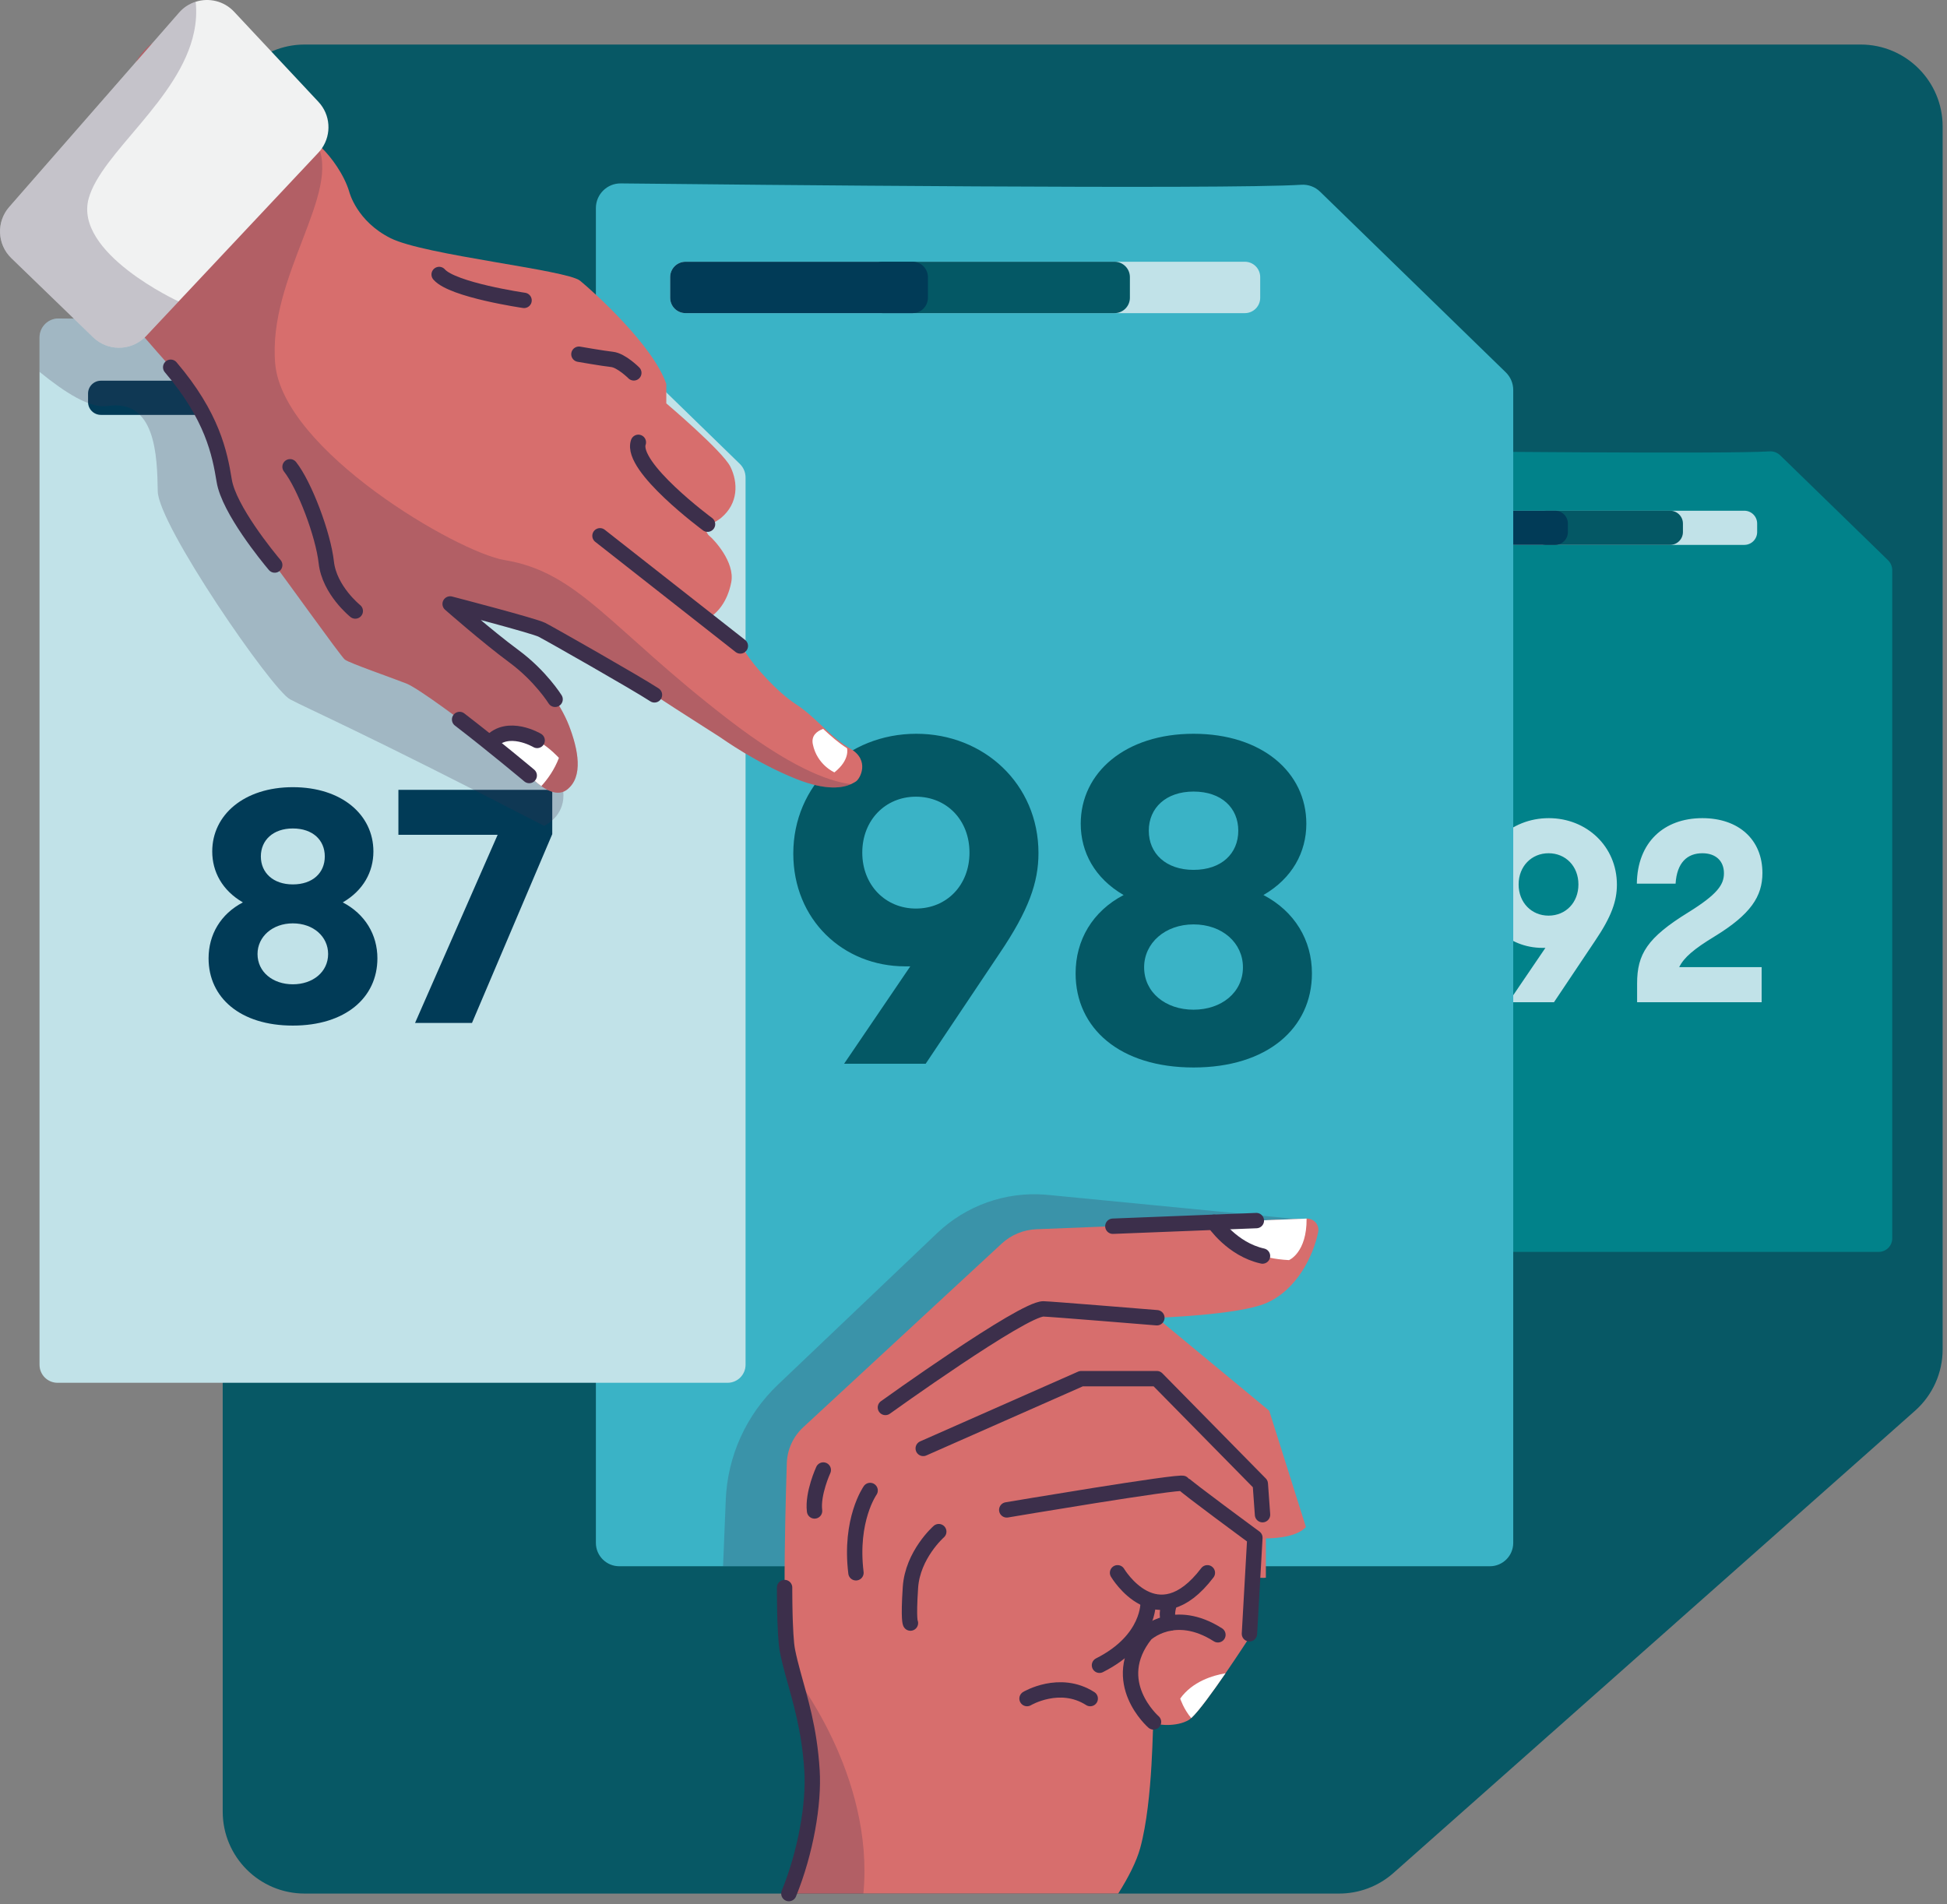 <svg width="410" height="401" viewBox="0 0 410 401" fill="none" xmlns="http://www.w3.org/2000/svg">
<rect x="0" y="0" width="410" height="401" fill="#808080" stroke="none"/>
<g clip-path="url(#clip0)">
<path d="M409.084 26.648V284.179C409.084 289.118 406.966 293.826 403.271 297.1L392.356 306.78L362.827 332.948L352.99 341.661L352.393 342.197L345.294 348.482L340.202 353.001L337.237 355.632L336.104 356.631L332.89 359.48L329.398 362.579L326.526 365.127C326.517 365.127 326.517 365.127 326.517 365.127L326.198 365.409C326.198 365.414 326.189 365.414 326.189 365.414L325.402 366.117L302.648 386.281L293.375 394.5C290.226 397.265 286.184 398.782 281.993 398.782H64.163C54.627 398.782 46.898 391.054 46.898 381.518V26.648C46.898 17.112 54.627 9.379 64.163 9.379H391.815C401.356 9.379 409.084 17.112 409.084 26.648Z" fill="#075865"/>
<path d="M398.468 120.108V260.792C398.468 262.369 397.191 263.645 395.614 263.645H289.391C287.814 263.645 286.537 262.369 286.537 260.792V97.909C286.537 96.23 287.906 94.875 289.576 94.898C303.783 95.051 363.291 95.652 372.606 95.06C373.457 95.005 374.284 95.31 374.895 95.906C379.057 99.949 393.741 114.244 397.557 117.953C398.139 118.517 398.468 119.294 398.468 120.108Z" fill="#01828A"/>
<path d="M367.318 114.753H301.959C300.466 114.753 299.254 113.541 299.254 112.047V110.262C299.254 108.768 300.466 107.557 301.959 107.557H367.318C368.812 107.557 370.023 108.768 370.023 110.262V112.047C370.023 113.541 368.812 114.753 367.318 114.753Z" fill="#C1E2E8"/>
<path d="M351.686 114.752H325.602C324.108 114.752 322.896 113.54 322.896 112.046V110.261C322.896 108.767 324.108 107.555 325.602 107.555H351.686C353.18 107.555 354.392 108.767 354.392 110.261V112.046C354.392 113.54 353.18 114.752 351.686 114.752Z" fill="#045865"/>
<path d="M327.461 114.753H301.959C300.466 114.753 299.254 113.541 299.254 112.047V110.262C299.254 108.768 300.466 107.557 301.959 107.557H327.461C328.955 107.557 330.166 108.768 330.166 110.262V112.047C330.166 113.541 328.955 114.753 327.461 114.753Z" fill="#013B57"/>
<path d="M326.143 172.301C318.04 172.301 311.69 178.378 311.69 186.371C311.69 194.146 317.548 199.621 324.829 199.621H325.432L317.657 211.063H327.238L335.889 198.143C339.338 193.051 340.488 189.766 340.488 186.317C340.488 178.214 334.082 172.301 326.143 172.301ZM326.089 192.832C322.53 192.832 319.792 190.094 319.792 186.262C319.792 182.429 322.53 179.692 326.089 179.692C329.702 179.692 332.385 182.429 332.385 186.262C332.385 190.094 329.702 192.832 326.089 192.832ZM361.057 197.212C368.668 192.558 371.131 188.78 371.131 183.853C371.131 176.79 366.094 172.301 358.484 172.301C350.381 172.301 344.797 177.393 344.687 186.098H352.845C353.119 181.663 355.309 179.692 358.484 179.692C361.331 179.692 363.028 181.334 363.028 183.908C363.028 186.317 361.66 188.342 355.473 192.175C346.877 197.486 344.742 200.935 344.742 207.122V211.063H370.967V203.672H353.611C354.597 201.647 356.732 199.84 361.057 197.212Z" fill="#C1E2E8"/>
<path d="M318.658 82.138V324.929C318.658 327.648 316.452 329.85 313.737 329.85H130.408C127.688 329.85 125.482 327.648 125.482 324.929V43.826C125.482 40.931 127.846 38.59 130.732 38.627C155.248 38.896 257.957 39.932 274.023 38.91C275.494 38.817 276.923 39.34 277.978 40.366C285.16 47.345 310.504 72.014 317.085 78.41C318.094 79.391 318.658 80.732 318.658 82.138Z" fill="#3AB3C6"/>
<path opacity="0.24" d="M268.574 270.915L243.595 275.655L245.903 290.344C245.903 290.344 233.49 310.194 220.998 329.849H152.264L152.833 315.845C153.203 306.656 157.138 297.97 163.798 291.63L197.347 259.686C203.452 253.877 211.739 250.931 220.143 251.592L275.151 256.943L268.574 270.915Z" fill="#3C2F4B"/>
<path d="M192.965 154.531C178.438 154.531 167.052 165.426 167.052 179.757C167.052 193.695 177.554 203.511 190.609 203.511H191.689L177.751 224.026H194.928L210.437 200.861C216.621 191.732 218.682 185.843 218.682 179.659C218.682 165.132 207.198 154.531 192.965 154.531ZM192.867 191.34C186.487 191.34 181.579 186.432 181.579 179.561C181.579 172.69 186.487 167.782 192.867 167.782C199.345 167.782 204.155 172.69 204.155 179.561C204.155 186.432 199.345 191.34 192.867 191.34ZM266.058 188.493C272.144 184.959 275.089 179.463 275.089 173.475C275.089 162.678 265.764 154.531 251.335 154.531C237.004 154.531 227.581 162.678 227.581 173.475C227.581 179.463 230.526 184.959 236.611 188.493C230.035 191.929 226.501 198.014 226.501 204.983C226.501 216.566 235.826 224.811 251.335 224.811C266.844 224.811 276.267 216.566 276.267 204.983C276.267 198.014 272.635 191.929 266.058 188.493ZM251.335 166.702C257.224 166.702 260.758 170.138 260.758 174.947C260.758 179.757 257.224 183.193 251.335 183.193C245.544 183.193 241.912 179.757 241.912 174.947C241.912 170.138 245.544 166.702 251.335 166.702ZM251.335 212.64C245.445 212.64 240.93 209.008 240.93 203.707C240.93 198.603 245.347 194.677 251.335 194.677C257.421 194.677 261.739 198.603 261.739 203.707C261.739 209.008 257.224 212.64 251.335 212.64Z" fill="#045865"/>
<path d="M262.142 65.946H144.36C142.571 65.946 141.123 64.499 141.123 62.709V58.361C141.123 56.572 142.571 55.124 144.36 55.124H262.137C263.927 55.124 265.374 56.572 265.374 58.361V62.709C265.379 64.494 263.927 65.946 262.142 65.946Z" fill="#C1E2E8"/>
<path d="M234.697 65.946H185.872C184.082 65.946 182.635 64.498 182.635 62.708V58.361C182.635 56.571 184.082 55.123 185.872 55.123H234.697C236.487 55.123 237.934 56.571 237.934 58.361V62.708C237.934 64.493 236.487 65.946 234.697 65.946Z" fill="#045865"/>
<path d="M192.163 65.946H144.36C142.571 65.946 141.123 64.499 141.123 62.709V58.361C141.123 56.572 142.571 55.124 144.36 55.124H192.163C193.953 55.124 195.4 56.572 195.4 58.361V62.709C195.4 64.494 193.953 65.946 192.163 65.946Z" fill="#013B57"/>
<path d="M156.999 100.558V287.425C156.999 289.515 155.302 291.213 153.212 291.213H12.112C10.021 291.213 8.324 289.515 8.324 287.425V71.075C8.324 68.845 10.142 67.046 12.362 67.074C18.023 67.134 29.099 67.25 42.169 67.356C72.66 67.615 113.988 67.842 122.651 67.291C123.779 67.217 124.88 67.62 125.689 68.411C131.216 73.785 150.728 92.77 155.792 97.695C156.565 98.449 156.999 99.476 156.999 100.558Z" fill="#C1E2E8"/>
<path d="M119.924 87.374H21.248C19.755 87.374 18.543 86.162 18.543 84.668V82.883C18.543 81.389 19.755 80.177 21.248 80.177H119.924C121.418 80.177 122.63 81.389 122.63 82.883V84.668C122.63 86.162 121.418 87.374 119.924 87.374Z" fill="#C1E2E8"/>
<path d="M96.93 87.374H56.018C54.524 87.374 53.312 86.162 53.312 84.668V82.883C53.312 81.389 54.524 80.177 56.018 80.177H96.93C98.423 80.177 99.635 81.389 99.635 82.883V84.668C99.635 86.162 98.423 87.374 96.93 87.374Z" fill="#045865"/>
<path d="M61.304 87.374H21.248C19.755 87.374 18.543 86.162 18.543 84.668V82.883C18.543 81.389 19.755 80.177 21.248 80.177H61.304C62.798 80.177 64.01 81.389 64.01 82.883V84.668C64.01 86.162 62.798 87.374 61.304 87.374Z" fill="#013B57"/>
<path d="M72.181 190.042C76.529 187.517 78.632 183.59 78.632 179.313C78.632 171.599 71.971 165.779 61.663 165.779C51.425 165.779 44.693 171.599 44.693 179.313C44.693 183.59 46.797 187.517 51.145 190.042C46.446 192.496 43.922 196.844 43.922 201.822C43.922 210.097 50.584 215.987 61.663 215.987C72.742 215.987 79.474 210.097 79.474 201.822C79.474 196.844 76.879 192.496 72.181 190.042ZM61.663 174.474C65.87 174.474 68.395 176.929 68.395 180.365C68.395 183.801 65.87 186.255 61.663 186.255C57.526 186.255 54.931 183.801 54.931 180.365C54.931 176.929 57.526 174.474 61.663 174.474ZM61.663 207.292C57.456 207.292 54.23 204.697 54.23 200.911C54.23 197.264 57.385 194.459 61.663 194.459C66.01 194.459 69.096 197.264 69.096 200.911C69.096 204.697 65.87 207.292 61.663 207.292ZM83.897 175.807H104.794L87.403 215.426H99.394L116.294 175.667V166.34H83.897V175.807Z" fill="#013B57"/>
<path opacity="0.24" d="M114.576 173.922C76.434 154.225 64.923 149.332 61.075 147.274C57.223 145.216 33.335 110.575 33.22 103.467C33.099 95.993 32.785 83.955 22.624 85.504C18.961 86.059 13.689 82.678 8.324 78.312V71.075C8.324 68.845 10.142 67.046 12.362 67.074C18.023 67.134 29.099 67.25 42.169 67.356C47.76 76.592 79.866 128.7 103.323 147.274C129.098 167.688 114.576 173.922 114.576 173.922Z" fill="#3C2F4B"/>
<path d="M266.572 274.462C260.712 276.955 243.61 277.519 243.61 277.519L267.275 297.105L275.003 321.594C273.172 323.573 269.148 323.957 266.568 323.989V332.263C266.202 332.346 264.912 332.268 263.765 332.175L263.057 344.917C263.057 344.917 260.754 348.483 258.072 352.386C255.426 356.238 252.402 360.424 250.852 361.821C250.686 361.973 250.538 362.089 250.408 362.172C247.828 363.8 243.143 363.333 242.911 362.639C242.676 361.936 242.911 378.96 240.1 389.218C239.327 392.026 237.63 395.365 235.475 398.782H166.12C169.691 390.018 171.42 379.825 170.995 372.897C170.445 364.004 168.479 357.94 166.971 352.386C166.541 350.804 166.148 349.264 165.838 347.71C165.76 347.326 165.695 346.855 165.63 346.304C165.626 346.226 165.616 346.142 165.607 346.059C165.496 344.954 165.413 343.557 165.353 341.957C165.339 341.684 165.33 341.402 165.32 341.115C165.311 340.754 165.302 340.389 165.288 340.019C165.279 339.575 165.269 339.127 165.26 338.664C165.256 338.4 165.251 338.132 165.246 337.864C165.246 337.61 165.242 337.351 165.237 337.092C165.232 336.555 165.228 336.009 165.223 335.454C165.223 335.084 165.219 334.714 165.219 334.335C165.205 329.752 165.274 324.66 165.371 319.961C165.468 315.364 165.589 311.142 165.686 308.145C165.778 305.263 167.022 302.544 169.14 300.583L210.944 261.896C212.938 260.055 215.523 258.982 218.238 258.876L275.151 256.638C276.682 256.578 277.875 257.951 277.584 259.445C276.631 264.264 273.2 271.636 266.572 274.462Z" fill="#D76E6D"/>
<path d="M186.451 296.408C186.451 296.408 215.315 275.651 219.718 275.651C220.888 275.651 243.614 277.515 243.614 277.515" stroke="#3C2F4B" stroke-width="3.237" stroke-miterlimit="10" stroke-linecap="round" stroke-linejoin="round"/>
<path d="M194.414 305.037L227.681 290.344H243.609L265.396 312.497L265.863 318.99" stroke="#3C2F4B" stroke-width="3.237" stroke-miterlimit="10" stroke-linecap="round" stroke-linejoin="round"/>
<path d="M212.002 317.982C212.002 317.982 248.737 311.78 249.167 312.423C249.597 313.066 264.254 323.841 264.254 323.841L263.107 344.075" stroke="#3C2F4B" stroke-width="3.237" stroke-miterlimit="10" stroke-linecap="round" stroke-linejoin="round"/>
<path d="M242.904 362.635C242.904 362.635 233.233 354.231 241.244 344.168C241.244 344.168 247.27 338.414 256.469 344.288" stroke="#3C2F4B" stroke-width="3.237" stroke-miterlimit="10" stroke-linecap="round" stroke-linejoin="round"/>
<path d="M235.336 331.228C235.336 331.228 243.61 345.213 254.247 331.228" stroke="#3C2F4B" stroke-width="3.237" stroke-miterlimit="10" stroke-linecap="round" stroke-linejoin="round"/>
<path d="M246.366 337.443C246.366 337.443 245.182 340.121 246.366 341.818" stroke="#3C2F4B" stroke-width="3.237" stroke-miterlimit="10" stroke-linecap="round" stroke-linejoin="round"/>
<path d="M241.773 337.443C241.773 337.443 242.166 345.347 231.529 350.702" stroke="#3C2F4B" stroke-width="3.237" stroke-miterlimit="10" stroke-linecap="round" stroke-linejoin="round"/>
<path d="M173.367 309.583C173.367 309.583 171.073 314.551 171.531 318.204" stroke="#3C2F4B" stroke-width="3.237" stroke-miterlimit="10" stroke-linecap="round" stroke-linejoin="round"/>
<path d="M183.231 313.894C183.231 313.894 178.87 320.036 180.248 331.228" stroke="#3C2F4B" stroke-width="3.237" stroke-miterlimit="10" stroke-linecap="round" stroke-linejoin="round"/>
<path d="M197.685 322.561C197.685 322.561 192.177 327.398 191.719 334.335C191.261 341.273 191.719 341.818 191.719 341.818" stroke="#3C2F4B" stroke-width="3.237" stroke-miterlimit="10" stroke-linecap="round" stroke-linejoin="round"/>
<path d="M216.273 357.719C216.273 357.719 223.155 353.608 229.579 357.719" stroke="#3C2F4B" stroke-width="3.237" stroke-miterlimit="10" stroke-linecap="round" stroke-linejoin="round"/>
<path d="M271.434 265.378C271.434 265.378 275.212 263.829 275.143 256.633L255.645 257.401C255.645 257.405 259.321 264.749 271.434 265.378Z" fill="white"/>
<path d="M234.346 258.242L264.564 257.054" stroke="#3C2F4B" stroke-width="3.237" stroke-miterlimit="10" stroke-linecap="round" stroke-linejoin="round"/>
<path d="M255.645 257.406C255.645 257.406 259.418 263.094 265.856 264.519" stroke="#3C2F4B" stroke-width="3.237" stroke-miterlimit="10" stroke-linecap="round" stroke-linejoin="round"/>
<path d="M258.07 352.387C255.425 356.239 252.4 360.425 250.851 361.821C249.26 359.967 248.529 357.719 248.529 357.719C251.096 354.116 255.406 352.84 258.07 352.387Z" fill="white"/>
<path d="M32.066 9.125C30.789 10.073 29.666 11.294 28.778 12.797L28.611 13.08L13.738 38.308C11.097 42.781 11.541 48.427 14.838 52.442C16.656 54.653 18.802 57.256 21.091 59.999C24.125 63.648 27.404 67.537 30.466 71.08C31.4 72.167 32.32 73.217 33.199 74.22C33.745 74.835 34.272 75.432 34.785 76.01C34.827 76.052 34.864 76.103 34.906 76.144C44.618 87.068 46.232 95.231 47.217 101.243C48.207 107.279 56.406 117.282 57.854 118.993C59.292 120.709 71.729 138.191 72.626 138.908C73.528 139.629 82.898 142.871 85.603 143.954C88.309 145.036 98.761 152.968 99.931 153.869C100.366 154.202 101.735 155.187 103.326 156.339C106.003 158.291 109.301 160.723 109.754 161.348C110.147 161.884 111.905 164.076 113.99 165.556C115.766 166.81 117.778 167.545 119.397 166.301C122.912 163.6 121.742 157.828 119.846 152.875C117.959 147.922 113.449 142.243 111.285 140.531C109.12 138.82 96.689 129.631 95.607 129.177C94.525 128.729 94.256 127.466 94.793 127.198C95.334 126.925 102.632 129.27 103.894 129.718C105.157 130.167 110.836 130.893 112.487 131.795C114.143 132.697 130.566 140.897 132.462 142.608C134.354 144.324 150.661 154.595 151.475 155.137C152.284 155.673 159.314 160.719 167.694 164.053C174.155 166.625 177.559 165.871 179.196 165.145C179.682 164.927 180.01 164.715 180.214 164.59C181.12 164.053 183.275 160.09 179.044 157.657C178.812 157.523 178.581 157.384 178.359 157.236C178.156 157.107 177.957 156.977 177.758 156.839C177.749 156.839 177.744 156.834 177.744 156.829C177.545 156.691 177.346 156.547 177.152 156.404C177.147 156.404 177.143 156.399 177.138 156.395C176.944 156.247 176.754 156.103 176.565 155.951C176.389 155.821 176.222 155.682 176.056 155.544C175.843 155.368 175.635 155.187 175.422 155.007C175.284 154.887 175.145 154.767 175.006 154.642C173.508 153.314 172.079 151.885 170.576 150.581C170.478 150.498 170.381 150.415 170.289 150.327C170.136 150.197 169.979 150.068 169.817 149.938C169.725 149.855 169.623 149.776 169.526 149.698C169.188 149.434 168.85 149.171 168.504 148.925C168.369 148.828 168.235 148.731 168.101 148.639C167.967 148.546 167.833 148.458 167.694 148.37C163.638 145.753 158.773 140.258 156.969 137.373C155.166 134.491 148.765 130.44 148.765 130.44C150.929 129.358 153.181 126.833 153.991 122.601C154.8 118.364 150.296 113.587 149.394 112.87C148.492 112.149 148.404 110.345 148.404 110.345C148.594 110.391 148.797 110.405 148.991 110.396C150.379 110.326 151.826 109.082 151.826 109.082C155.526 106.021 155.434 101.604 153.815 98.311C152.192 95.013 140.31 84.95 140.31 84.95V80.857C137.499 72.675 124.965 61.423 122.153 59.12C119.341 56.822 89.419 53.751 82.259 50.166C75.1 46.587 73.565 40.45 73.565 40.45C72.473 36.745 69.703 33.031 67.811 31.204C67.418 30.825 67.067 30.525 66.771 30.321C66.535 30.159 66.105 29.808 65.536 29.304C62.826 26.931 56.91 21.229 52.956 16.558C51.745 15.119 50.713 13.778 50.015 12.663C49.978 12.608 49.946 12.552 49.908 12.497C47.763 9.088 44.382 7.192 40.858 6.79C37.791 6.448 34.628 7.229 32.066 9.125Z" fill="#D76E6D"/>
<path d="M35.945 77.343C44.733 87.67 46.268 95.453 47.216 101.244C48.206 107.279 56.406 117.283 57.853 118.994" stroke="#3C2F4B" stroke-width="3.237" stroke-miterlimit="10" stroke-linecap="round" stroke-linejoin="round"/>
<path opacity="0.24" d="M21.088 59.998C24.122 63.647 27.401 67.537 30.462 71.079C31.397 72.166 32.317 73.216 33.196 74.22C33.742 74.835 34.269 75.431 34.782 76.01C44.601 87.003 46.224 95.207 47.214 101.243C48.203 107.278 56.403 117.282 57.851 118.993C59.289 120.709 71.725 138.191 72.623 138.908C73.524 139.629 82.894 142.871 85.6 143.953C88.305 145.035 98.758 152.967 99.928 153.869C100.362 154.202 101.731 155.187 103.322 156.339C106 158.29 109.298 160.723 109.751 161.347C110.144 161.884 111.901 164.076 113.987 165.556C115.763 166.809 117.775 167.545 119.394 166.3C122.909 163.6 121.739 157.828 119.842 152.875C117.955 147.921 113.446 142.242 111.282 140.531C109.117 138.82 96.686 129.63 95.603 129.177C94.521 128.728 94.253 127.466 94.79 127.197C95.331 126.925 102.629 129.269 103.891 129.718C105.154 130.167 110.833 130.893 112.484 131.794C114.14 132.696 130.563 140.896 132.459 142.607C134.35 144.323 150.658 154.595 151.472 155.136C152.281 155.673 159.311 160.718 167.691 164.053C174.152 166.624 177.556 165.87 179.193 165.144C174.212 164.543 166.156 161.352 153.391 151.529C128.639 132.488 121.91 120.505 106.25 117.952C96.436 116.352 59.539 94.897 57.948 76.564C56.362 58.236 72.068 40.523 66.767 30.325C66.499 29.812 66.078 29.474 65.533 29.308C59.594 27.481 38.186 44.894 21.088 59.998Z" fill="#3C2F4B"/>
<path d="M104.115 155.705C103.819 155.914 103.56 156.122 103.324 156.334C106.002 158.286 109.3 160.719 109.753 161.343C110.141 161.88 111.899 164.072 113.989 165.552C115.312 164.104 116.746 162.116 117.698 159.613C117.694 159.613 110.372 151.312 104.115 155.705Z" fill="white"/>
<path d="M173.335 153.504C171.901 154.036 170.809 154.998 171.166 156.737C172.054 161.084 175.712 162.661 175.712 162.661C179.069 159.997 178.366 157.583 178.366 157.583V157.578C176.549 156.422 174.926 154.984 173.335 153.504Z" fill="white"/>
<path d="M155.899 136.036L126.346 112.837" stroke="#3C2F4B" stroke-width="3.237" stroke-miterlimit="10" stroke-linecap="round" stroke-linejoin="round"/>
<path d="M148.993 110.391C148.993 110.391 132.63 98.311 134.425 93.154" stroke="#3C2F4B" stroke-width="3.237" stroke-miterlimit="10" stroke-linecap="round" stroke-linejoin="round"/>
<path d="M110.356 63.26C110.356 63.26 95.312 61.077 92.477 57.807" stroke="#3C2F4B" stroke-width="3.237" stroke-miterlimit="10" stroke-linecap="round" stroke-linejoin="round"/>
<path d="M74.814 128.678C74.814 128.678 69.361 124.317 68.709 118.429C68.057 112.542 64.13 102.173 61.078 98.307" stroke="#3C2F4B" stroke-width="3.237" stroke-miterlimit="10" stroke-linecap="round" stroke-linejoin="round"/>
<path d="M133.468 78.526C133.468 78.526 130.85 75.908 128.889 75.691C126.928 75.474 121.91 74.599 121.91 74.599" stroke="#3C2F4B" stroke-width="3.237" stroke-miterlimit="10" stroke-linecap="round" stroke-linejoin="round"/>
<path d="M113.114 155.933C113.114 155.933 106.944 152.27 103.318 156.335" stroke="#3C2F4B" stroke-width="3.237" stroke-miterlimit="10" stroke-linecap="round" stroke-linejoin="round"/>
<path d="M137.816 146.336C133.95 143.81 115.806 133.497 114.118 132.637C112.435 131.777 94.791 127.193 94.791 127.193C94.791 127.193 102.593 134.057 108.217 138.205C113.841 142.354 116.893 147.274 116.893 147.274" stroke="#3C2F4B" stroke-width="3.237" stroke-miterlimit="10" stroke-linecap="round" stroke-linejoin="round"/>
<path d="M111.446 163.322C111.446 163.322 103.889 156.982 96.785 151.524" stroke="#3C2F4B" stroke-width="3.237" stroke-miterlimit="10" stroke-linecap="round" stroke-linejoin="round"/>
<path d="M41.207 0.37C39.898 0.786 38.677 1.554 37.702 2.673L32.064 9.125L28.609 13.075L1.933 43.594C-0.81 46.73 -0.606 51.47 2.386 54.365L19.618 71.038C22.652 73.975 27.448 73.956 30.459 71.075C30.561 70.978 30.663 70.876 30.76 70.774L37.609 63.485L67.046 32.152C67.328 31.851 67.583 31.537 67.805 31.204C69.844 28.226 69.594 24.16 67.06 21.45L57.949 11.715L49.305 2.479C47.159 0.18 43.977 -0.513 41.207 0.37Z" fill="#F1F2F2"/>
<path opacity="0.24" d="M41.207 0.37C39.898 0.787 38.677 1.554 37.702 2.674L32.064 9.125C30.787 10.073 29.663 11.294 28.776 12.797L28.609 13.079L1.933 43.594C-0.81 46.73 -0.606 51.47 2.386 54.365L19.618 71.038C22.652 73.975 27.448 73.956 30.459 71.075C30.561 70.978 30.663 70.876 30.76 70.775L37.609 63.486C37.609 63.486 15.456 53.302 18.684 41.758C21.367 32.166 37.873 20.932 40.851 6.794C41.295 4.713 41.438 2.576 41.207 0.37Z" fill="#3C2F4B"/>
<path opacity="0.24" d="M181.816 398.783H166.119C169.69 390.019 171.419 379.826 170.994 372.898C170.443 364.004 168.478 357.941 166.97 352.387C166.97 352.387 184.17 373.643 181.816 398.783Z" fill="#3C2F4B"/>
<path d="M166.121 398.783C169.691 390.018 171.421 379.825 170.995 372.897C170.445 364.004 168.479 357.94 166.972 352.386C166.541 350.804 166.148 349.264 165.838 347.71C165.76 347.326 165.695 346.855 165.63 346.304C165.626 346.226 165.616 346.142 165.607 346.059C165.496 344.954 165.413 343.557 165.353 341.957C165.339 341.684 165.33 341.402 165.32 341.115C165.311 340.755 165.302 340.389 165.288 340.019C165.279 339.575 165.27 339.127 165.26 338.664C165.256 338.4 165.251 338.132 165.246 337.864C165.246 337.61 165.242 337.351 165.237 337.092C165.233 336.555 165.228 336.009 165.223 335.454C165.223 335.084 165.219 334.714 165.219 334.335" stroke="#3C2F4B" stroke-width="3.237" stroke-miterlimit="10" stroke-linecap="round" stroke-linejoin="round"/>
</g>
<defs>
<clipPath id="clip0">
<rect width="409.087" height="400.401" fill="white"/>
</clipPath>
</defs>
</svg>
